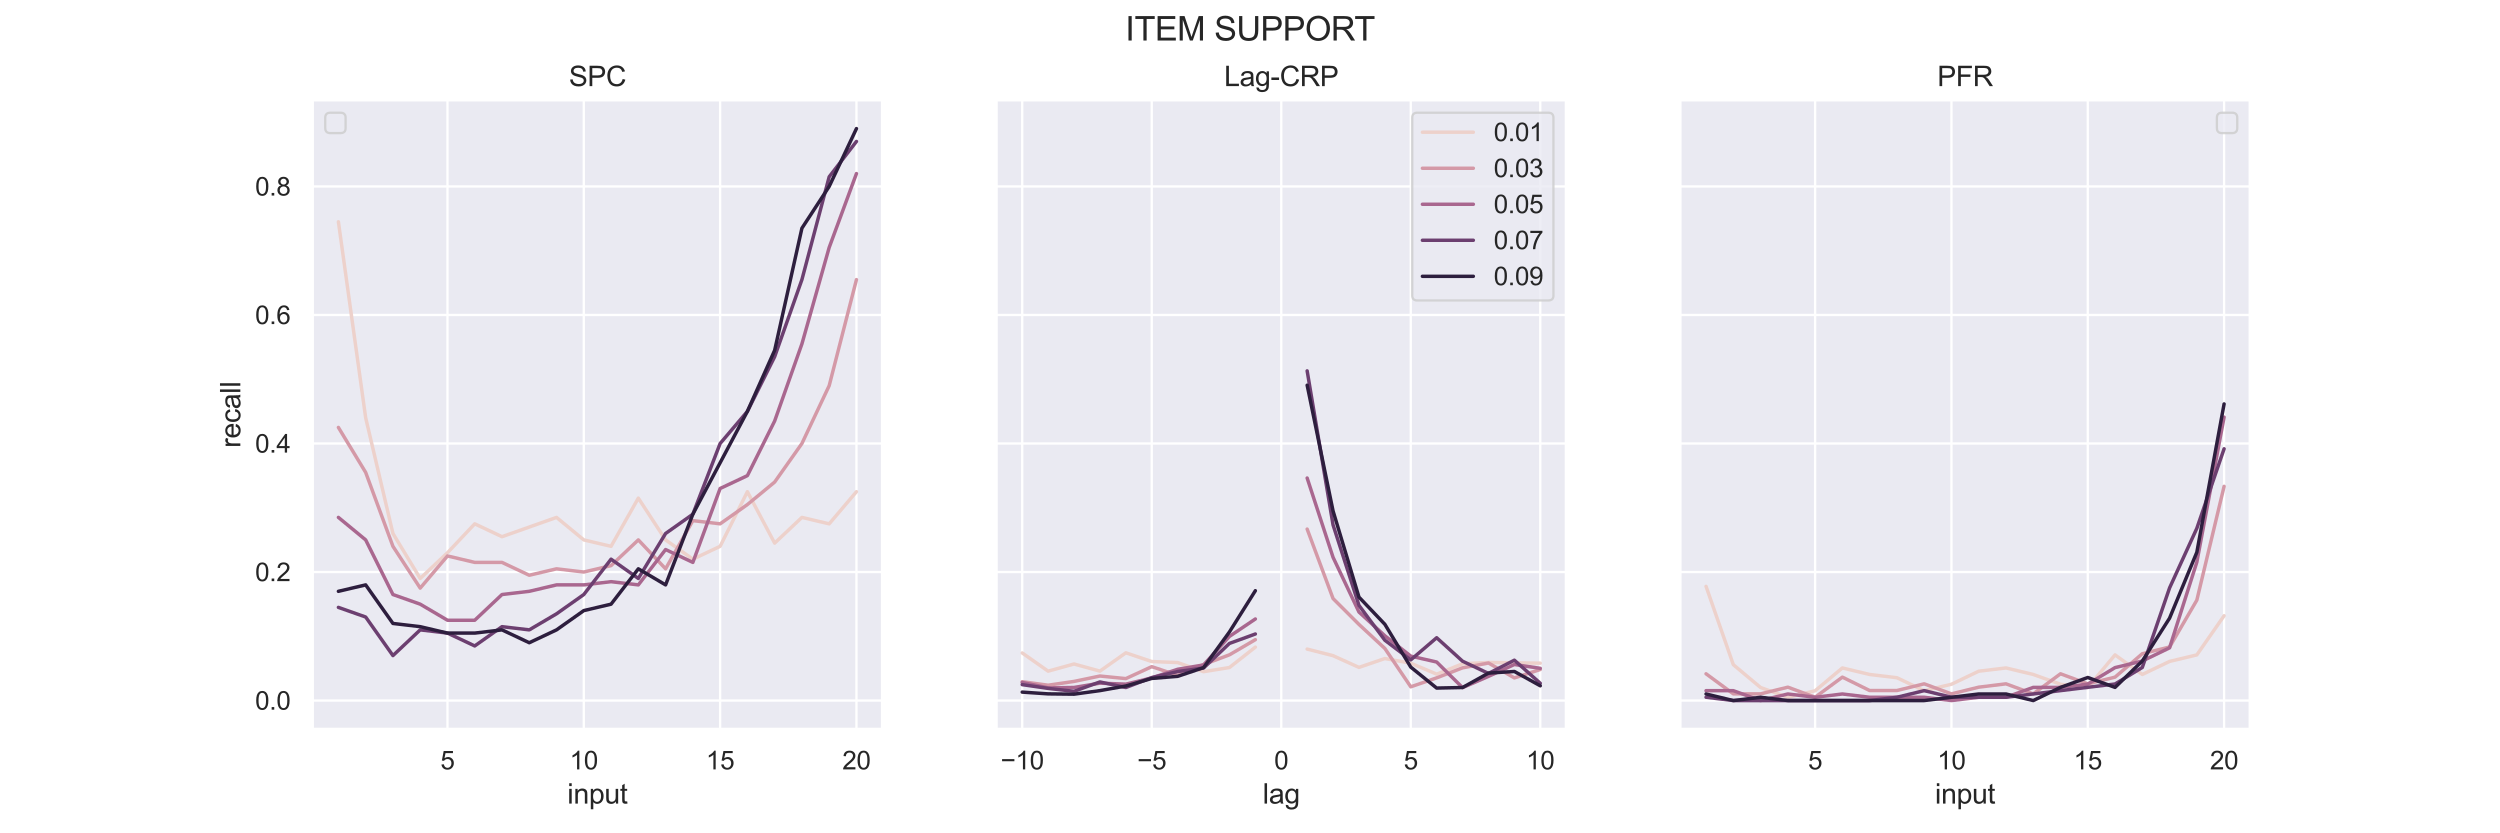 <?xml version="1.0" encoding="utf-8" standalone="no"?>
<!DOCTYPE svg PUBLIC "-//W3C//DTD SVG 1.1//EN"
  "http://www.w3.org/Graphics/SVG/1.1/DTD/svg11.dtd">
<svg height="360pt" version="1.1" viewBox="0 0 1080 360" width="1080pt" xmlns="http://www.w3.org/2000/svg" xmlns:xlink="http://www.w3.org/1999/xlink">
 <defs>
  <style type="text/css">*{stroke-linecap:butt;stroke-linejoin:round;}</style>
 </defs>
 <g id="figure_1">
  <g id="patch_1">
   <path d="M 0 360 
L 1080 360 
L 1080 0 
L 0 0 
z
" style="fill:#ffffff;"/>
  </g>
  <g id="axes_1">
   <g id="patch_2">
    <path d="M 135 315 
L 381.176 315 
L 381.176 43.2 
L 135 43.2 
z
" style="fill:#eaeaf2;"/>
   </g>
   <g id="matplotlib.axis_1">
    <g id="xtick_1">
     <g id="line2d_1">
      <path clip-path="url(#pdcbf68af03)" d="M 193.305 315 
L 193.305 43.2 
" style="fill:none;stroke:#ffffff;stroke-linecap:round;"/>
     </g>
     <g id="text_1">
      <!-- 5 -->
      <g style="fill:#262626;" transform="translate(190.246 332.374)scale(0.11 -0.11)">
       <defs>
        <path d="M 266 1200 
L 856 1250 
Q 922 819 1161 601 
Q 1400 384 1738 384 
Q 2144 384 2425 690 
Q 2706 997 2706 1503 
Q 2706 1984 2436 2262 
Q 2166 2541 1728 2541 
Q 1456 2541 1237 2417 
Q 1019 2294 894 2097 
L 366 2166 
L 809 4519 
L 3088 4519 
L 3088 3981 
L 1259 3981 
L 1013 2750 
Q 1425 3038 1878 3038 
Q 2478 3038 2890 2622 
Q 3303 2206 3303 1553 
Q 3303 931 2941 478 
Q 2500 -78 1738 -78 
Q 1113 -78 717 272 
Q 322 622 266 1200 
z
" id="ArialMT-35" transform="scale(0.016)"/>
       </defs>
       <use xlink:href="#ArialMT-35"/>
      </g>
     </g>
    </g>
    <g id="xtick_2">
     <g id="line2d_2">
      <path clip-path="url(#pdcbf68af03)" d="M 252.199 315 
L 252.199 43.2 
" style="fill:none;stroke:#ffffff;stroke-linecap:round;"/>
     </g>
     <g id="text_2">
      <!-- 10 -->
      <g style="fill:#262626;" transform="translate(246.082 332.374)scale(0.11 -0.11)">
       <defs>
        <path d="M 2384 0 
L 1822 0 
L 1822 3584 
Q 1619 3391 1289 3197 
Q 959 3003 697 2906 
L 697 3450 
Q 1169 3672 1522 3987 
Q 1875 4303 2022 4600 
L 2384 4600 
L 2384 0 
z
" id="ArialMT-31" transform="scale(0.016)"/>
        <path d="M 266 2259 
Q 266 3072 433 3567 
Q 600 4063 929 4331 
Q 1259 4600 1759 4600 
Q 2128 4600 2406 4451 
Q 2684 4303 2865 4023 
Q 3047 3744 3150 3342 
Q 3253 2941 3253 2259 
Q 3253 1453 3087 958 
Q 2922 463 2592 192 
Q 2263 -78 1759 -78 
Q 1097 -78 719 397 
Q 266 969 266 2259 
z
M 844 2259 
Q 844 1131 1108 757 
Q 1372 384 1759 384 
Q 2147 384 2411 759 
Q 2675 1134 2675 2259 
Q 2675 3391 2411 3762 
Q 2147 4134 1753 4134 
Q 1366 4134 1134 3806 
Q 844 3388 844 2259 
z
" id="ArialMT-30" transform="scale(0.016)"/>
       </defs>
       <use xlink:href="#ArialMT-31"/>
       <use x="55.615" xlink:href="#ArialMT-30"/>
      </g>
     </g>
    </g>
    <g id="xtick_3">
     <g id="line2d_3">
      <path clip-path="url(#pdcbf68af03)" d="M 311.093 315 
L 311.093 43.2 
" style="fill:none;stroke:#ffffff;stroke-linecap:round;"/>
     </g>
     <g id="text_3">
      <!-- 15 -->
      <g style="fill:#262626;" transform="translate(304.976 332.374)scale(0.11 -0.11)">
       <use xlink:href="#ArialMT-31"/>
       <use x="55.615" xlink:href="#ArialMT-35"/>
      </g>
     </g>
    </g>
    <g id="xtick_4">
     <g id="line2d_4">
      <path clip-path="url(#pdcbf68af03)" d="M 369.987 315 
L 369.987 43.2 
" style="fill:none;stroke:#ffffff;stroke-linecap:round;"/>
     </g>
     <g id="text_4">
      <!-- 20 -->
      <g style="fill:#262626;" transform="translate(363.87 332.374)scale(0.11 -0.11)">
       <defs>
        <path d="M 3222 541 
L 3222 0 
L 194 0 
Q 188 203 259 391 
Q 375 700 629 1000 
Q 884 1300 1366 1694 
Q 2113 2306 2375 2664 
Q 2638 3022 2638 3341 
Q 2638 3675 2398 3904 
Q 2159 4134 1775 4134 
Q 1369 4134 1125 3890 
Q 881 3647 878 3216 
L 300 3275 
Q 359 3922 746 4261 
Q 1134 4600 1788 4600 
Q 2447 4600 2831 4234 
Q 3216 3869 3216 3328 
Q 3216 3053 3103 2787 
Q 2991 2522 2730 2228 
Q 2469 1934 1863 1422 
Q 1356 997 1212 845 
Q 1069 694 975 541 
L 3222 541 
z
" id="ArialMT-32" transform="scale(0.016)"/>
       </defs>
       <use xlink:href="#ArialMT-32"/>
       <use x="55.615" xlink:href="#ArialMT-30"/>
      </g>
     </g>
    </g>
    <g id="text_5">
     <!-- input -->
     <g style="fill:#262626;" transform="translate(245.079 347.149)scale(0.12 -0.12)">
      <defs>
       <path d="M 425 3934 
L 425 4581 
L 988 4581 
L 988 3934 
L 425 3934 
z
M 425 0 
L 425 3319 
L 988 3319 
L 988 0 
L 425 0 
z
" id="ArialMT-69" transform="scale(0.016)"/>
       <path d="M 422 0 
L 422 3319 
L 928 3319 
L 928 2847 
Q 1294 3394 1984 3394 
Q 2284 3394 2536 3286 
Q 2788 3178 2913 3003 
Q 3038 2828 3088 2588 
Q 3119 2431 3119 2041 
L 3119 0 
L 2556 0 
L 2556 2019 
Q 2556 2363 2490 2533 
Q 2425 2703 2258 2804 
Q 2091 2906 1866 2906 
Q 1506 2906 1245 2678 
Q 984 2450 984 1813 
L 984 0 
L 422 0 
z
" id="ArialMT-6e" transform="scale(0.016)"/>
       <path d="M 422 -1272 
L 422 3319 
L 934 3319 
L 934 2888 
Q 1116 3141 1344 3267 
Q 1572 3394 1897 3394 
Q 2322 3394 2647 3175 
Q 2972 2956 3137 2557 
Q 3303 2159 3303 1684 
Q 3303 1175 3120 767 
Q 2938 359 2589 142 
Q 2241 -75 1856 -75 
Q 1575 -75 1351 44 
Q 1128 163 984 344 
L 984 -1272 
L 422 -1272 
z
M 931 1641 
Q 931 1000 1190 694 
Q 1450 388 1819 388 
Q 2194 388 2461 705 
Q 2728 1022 2728 1688 
Q 2728 2322 2467 2637 
Q 2206 2953 1844 2953 
Q 1484 2953 1207 2617 
Q 931 2281 931 1641 
z
" id="ArialMT-70" transform="scale(0.016)"/>
       <path d="M 2597 0 
L 2597 488 
Q 2209 -75 1544 -75 
Q 1250 -75 995 37 
Q 741 150 617 320 
Q 494 491 444 738 
Q 409 903 409 1263 
L 409 3319 
L 972 3319 
L 972 1478 
Q 972 1038 1006 884 
Q 1059 663 1231 536 
Q 1403 409 1656 409 
Q 1909 409 2131 539 
Q 2353 669 2445 892 
Q 2538 1116 2538 1541 
L 2538 3319 
L 3100 3319 
L 3100 0 
L 2597 0 
z
" id="ArialMT-75" transform="scale(0.016)"/>
       <path d="M 1650 503 
L 1731 6 
Q 1494 -44 1306 -44 
Q 1000 -44 831 53 
Q 663 150 594 308 
Q 525 466 525 972 
L 525 2881 
L 113 2881 
L 113 3319 
L 525 3319 
L 525 4141 
L 1084 4478 
L 1084 3319 
L 1650 3319 
L 1650 2881 
L 1084 2881 
L 1084 941 
Q 1084 700 1114 631 
Q 1144 563 1211 522 
Q 1278 481 1403 481 
Q 1497 481 1650 503 
z
" id="ArialMT-74" transform="scale(0.016)"/>
      </defs>
      <use xlink:href="#ArialMT-69"/>
      <use x="22.217" xlink:href="#ArialMT-6e"/>
      <use x="77.832" xlink:href="#ArialMT-70"/>
      <use x="133.447" xlink:href="#ArialMT-75"/>
      <use x="189.062" xlink:href="#ArialMT-74"/>
     </g>
    </g>
   </g>
   <g id="matplotlib.axis_2">
    <g id="ytick_1">
     <g id="line2d_5">
      <path clip-path="url(#pdcbf68af03)" d="M 135 302.645 
L 381.176 302.645 
" style="fill:none;stroke:#ffffff;stroke-linecap:round;"/>
     </g>
     <g id="text_6">
      <!-- 0.0 -->
      <g style="fill:#262626;" transform="translate(110.21 306.582)scale(0.11 -0.11)">
       <defs>
        <path d="M 581 0 
L 581 641 
L 1222 641 
L 1222 0 
L 581 0 
z
" id="ArialMT-2e" transform="scale(0.016)"/>
       </defs>
       <use xlink:href="#ArialMT-30"/>
       <use x="55.615" xlink:href="#ArialMT-2e"/>
       <use x="83.398" xlink:href="#ArialMT-30"/>
      </g>
     </g>
    </g>
    <g id="ytick_2">
     <g id="line2d_6">
      <path clip-path="url(#pdcbf68af03)" d="M 135 247.119 
L 381.176 247.119 
" style="fill:none;stroke:#ffffff;stroke-linecap:round;"/>
     </g>
     <g id="text_7">
      <!-- 0.2 -->
      <g style="fill:#262626;" transform="translate(110.21 251.056)scale(0.11 -0.11)">
       <use xlink:href="#ArialMT-30"/>
       <use x="55.615" xlink:href="#ArialMT-2e"/>
       <use x="83.398" xlink:href="#ArialMT-32"/>
      </g>
     </g>
    </g>
    <g id="ytick_3">
     <g id="line2d_7">
      <path clip-path="url(#pdcbf68af03)" d="M 135 191.593 
L 381.176 191.593 
" style="fill:none;stroke:#ffffff;stroke-linecap:round;"/>
     </g>
     <g id="text_8">
      <!-- 0.4 -->
      <g style="fill:#262626;" transform="translate(110.21 195.53)scale(0.11 -0.11)">
       <defs>
        <path d="M 2069 0 
L 2069 1097 
L 81 1097 
L 81 1613 
L 2172 4581 
L 2631 4581 
L 2631 1613 
L 3250 1613 
L 3250 1097 
L 2631 1097 
L 2631 0 
L 2069 0 
z
M 2069 1613 
L 2069 3678 
L 634 1613 
L 2069 1613 
z
" id="ArialMT-34" transform="scale(0.016)"/>
       </defs>
       <use xlink:href="#ArialMT-30"/>
       <use x="55.615" xlink:href="#ArialMT-2e"/>
       <use x="83.398" xlink:href="#ArialMT-34"/>
      </g>
     </g>
    </g>
    <g id="ytick_4">
     <g id="line2d_8">
      <path clip-path="url(#pdcbf68af03)" d="M 135 136.067 
L 381.176 136.067 
" style="fill:none;stroke:#ffffff;stroke-linecap:round;"/>
     </g>
     <g id="text_9">
      <!-- 0.6 -->
      <g style="fill:#262626;" transform="translate(110.21 140.004)scale(0.11 -0.11)">
       <defs>
        <path d="M 3184 3459 
L 2625 3416 
Q 2550 3747 2413 3897 
Q 2184 4138 1850 4138 
Q 1581 4138 1378 3988 
Q 1113 3794 959 3422 
Q 806 3050 800 2363 
Q 1003 2672 1297 2822 
Q 1591 2972 1913 2972 
Q 2475 2972 2870 2558 
Q 3266 2144 3266 1488 
Q 3266 1056 3080 686 
Q 2894 316 2569 119 
Q 2244 -78 1831 -78 
Q 1128 -78 684 439 
Q 241 956 241 2144 
Q 241 3472 731 4075 
Q 1159 4600 1884 4600 
Q 2425 4600 2770 4297 
Q 3116 3994 3184 3459 
z
M 888 1484 
Q 888 1194 1011 928 
Q 1134 663 1356 523 
Q 1578 384 1822 384 
Q 2178 384 2434 671 
Q 2691 959 2691 1453 
Q 2691 1928 2437 2201 
Q 2184 2475 1800 2475 
Q 1419 2475 1153 2201 
Q 888 1928 888 1484 
z
" id="ArialMT-36" transform="scale(0.016)"/>
       </defs>
       <use xlink:href="#ArialMT-30"/>
       <use x="55.615" xlink:href="#ArialMT-2e"/>
       <use x="83.398" xlink:href="#ArialMT-36"/>
      </g>
     </g>
    </g>
    <g id="ytick_5">
     <g id="line2d_9">
      <path clip-path="url(#pdcbf68af03)" d="M 135 80.541 
L 381.176 80.541 
" style="fill:none;stroke:#ffffff;stroke-linecap:round;"/>
     </g>
     <g id="text_10">
      <!-- 0.8 -->
      <g style="fill:#262626;" transform="translate(110.21 84.478)scale(0.11 -0.11)">
       <defs>
        <path d="M 1131 2484 
Q 781 2613 612 2850 
Q 444 3088 444 3419 
Q 444 3919 803 4259 
Q 1163 4600 1759 4600 
Q 2359 4600 2725 4251 
Q 3091 3903 3091 3403 
Q 3091 3084 2923 2848 
Q 2756 2613 2416 2484 
Q 2838 2347 3058 2040 
Q 3278 1734 3278 1309 
Q 3278 722 2862 322 
Q 2447 -78 1769 -78 
Q 1091 -78 675 323 
Q 259 725 259 1325 
Q 259 1772 486 2073 
Q 713 2375 1131 2484 
z
M 1019 3438 
Q 1019 3113 1228 2906 
Q 1438 2700 1772 2700 
Q 2097 2700 2305 2904 
Q 2513 3109 2513 3406 
Q 2513 3716 2298 3927 
Q 2084 4138 1766 4138 
Q 1444 4138 1231 3931 
Q 1019 3725 1019 3438 
z
M 838 1322 
Q 838 1081 952 856 
Q 1066 631 1291 507 
Q 1516 384 1775 384 
Q 2178 384 2440 643 
Q 2703 903 2703 1303 
Q 2703 1709 2433 1975 
Q 2163 2241 1756 2241 
Q 1359 2241 1098 1978 
Q 838 1716 838 1322 
z
" id="ArialMT-38" transform="scale(0.016)"/>
       </defs>
       <use xlink:href="#ArialMT-30"/>
       <use x="55.615" xlink:href="#ArialMT-2e"/>
       <use x="83.398" xlink:href="#ArialMT-38"/>
      </g>
     </g>
    </g>
    <g id="text_11">
     <!-- recall -->
     <g style="fill:#262626;" transform="translate(103.825 193.437)rotate(-90)scale(0.12 -0.12)">
      <defs>
       <path d="M 416 0 
L 416 3319 
L 922 3319 
L 922 2816 
Q 1116 3169 1280 3281 
Q 1444 3394 1641 3394 
Q 1925 3394 2219 3213 
L 2025 2691 
Q 1819 2813 1613 2813 
Q 1428 2813 1281 2702 
Q 1134 2591 1072 2394 
Q 978 2094 978 1738 
L 978 0 
L 416 0 
z
" id="ArialMT-72" transform="scale(0.016)"/>
       <path d="M 2694 1069 
L 3275 997 
Q 3138 488 2766 206 
Q 2394 -75 1816 -75 
Q 1088 -75 661 373 
Q 234 822 234 1631 
Q 234 2469 665 2931 
Q 1097 3394 1784 3394 
Q 2450 3394 2872 2941 
Q 3294 2488 3294 1666 
Q 3294 1616 3291 1516 
L 816 1516 
Q 847 969 1125 678 
Q 1403 388 1819 388 
Q 2128 388 2347 550 
Q 2566 713 2694 1069 
z
M 847 1978 
L 2700 1978 
Q 2663 2397 2488 2606 
Q 2219 2931 1791 2931 
Q 1403 2931 1139 2672 
Q 875 2413 847 1978 
z
" id="ArialMT-65" transform="scale(0.016)"/>
       <path d="M 2588 1216 
L 3141 1144 
Q 3050 572 2676 248 
Q 2303 -75 1759 -75 
Q 1078 -75 664 370 
Q 250 816 250 1647 
Q 250 2184 428 2587 
Q 606 2991 970 3192 
Q 1334 3394 1763 3394 
Q 2303 3394 2647 3120 
Q 2991 2847 3088 2344 
L 2541 2259 
Q 2463 2594 2264 2762 
Q 2066 2931 1784 2931 
Q 1359 2931 1093 2626 
Q 828 2322 828 1663 
Q 828 994 1084 691 
Q 1341 388 1753 388 
Q 2084 388 2306 591 
Q 2528 794 2588 1216 
z
" id="ArialMT-63" transform="scale(0.016)"/>
       <path d="M 2588 409 
Q 2275 144 1986 34 
Q 1697 -75 1366 -75 
Q 819 -75 525 192 
Q 231 459 231 875 
Q 231 1119 342 1320 
Q 453 1522 633 1644 
Q 813 1766 1038 1828 
Q 1203 1872 1538 1913 
Q 2219 1994 2541 2106 
Q 2544 2222 2544 2253 
Q 2544 2597 2384 2738 
Q 2169 2928 1744 2928 
Q 1347 2928 1158 2789 
Q 969 2650 878 2297 
L 328 2372 
Q 403 2725 575 2942 
Q 747 3159 1072 3276 
Q 1397 3394 1825 3394 
Q 2250 3394 2515 3294 
Q 2781 3194 2906 3042 
Q 3031 2891 3081 2659 
Q 3109 2516 3109 2141 
L 3109 1391 
Q 3109 606 3145 398 
Q 3181 191 3288 0 
L 2700 0 
Q 2613 175 2588 409 
z
M 2541 1666 
Q 2234 1541 1622 1453 
Q 1275 1403 1131 1340 
Q 988 1278 909 1158 
Q 831 1038 831 891 
Q 831 666 1001 516 
Q 1172 366 1500 366 
Q 1825 366 2078 508 
Q 2331 650 2450 897 
Q 2541 1088 2541 1459 
L 2541 1666 
z
" id="ArialMT-61" transform="scale(0.016)"/>
       <path d="M 409 0 
L 409 4581 
L 972 4581 
L 972 0 
L 409 0 
z
" id="ArialMT-6c" transform="scale(0.016)"/>
      </defs>
      <use xlink:href="#ArialMT-72"/>
      <use x="33.301" xlink:href="#ArialMT-65"/>
      <use x="88.916" xlink:href="#ArialMT-63"/>
      <use x="138.916" xlink:href="#ArialMT-61"/>
      <use x="194.531" xlink:href="#ArialMT-6c"/>
      <use x="216.748" xlink:href="#ArialMT-6c"/>
     </g>
    </g>
   </g>
   <g id="line2d_10">
    <path clip-path="url(#pdcbf68af03)" d="M 146.19 95.811 
L 157.969 180.488 
L 169.747 230.462 
L 181.526 249.896 
L 193.305 238.791 
L 205.084 226.297 
L 216.863 231.85 
L 228.641 227.685 
L 240.42 223.521 
L 252.199 233.238 
L 263.978 236.014 
L 275.756 215.192 
L 287.535 233.238 
L 299.314 241.567 
L 311.093 236.014 
L 322.872 212.416 
L 334.65 234.626 
L 346.429 223.521 
L 358.208 226.297 
L 369.987 212.416 
" style="fill:none;stroke:#edd1cb;stroke-linecap:round;stroke-width:1.5;"/>
   </g>
   <g id="line2d_11">
    <path clip-path="url(#pdcbf68af03)" d="M 146.19 184.653 
L 157.969 204.087 
L 169.747 236.014 
L 181.526 254.06 
L 193.305 240.179 
L 205.084 242.955 
L 216.863 242.955 
L 228.641 248.508 
L 240.42 245.731 
L 252.199 247.119 
L 263.978 244.343 
L 275.756 233.238 
L 287.535 245.731 
L 299.314 224.909 
L 311.093 226.297 
L 322.872 217.968 
L 334.65 208.251 
L 346.429 191.593 
L 358.208 166.607 
L 369.987 120.798 
" style="fill:none;stroke:#d499a7;stroke-linecap:round;stroke-width:1.5;"/>
   </g>
   <g id="line2d_12">
    <path clip-path="url(#pdcbf68af03)" d="M 146.19 223.521 
L 157.969 233.238 
L 169.747 256.836 
L 181.526 261.001 
L 193.305 267.942 
L 205.084 267.942 
L 216.863 256.836 
L 228.641 255.448 
L 240.42 252.672 
L 252.199 252.672 
L 263.978 251.284 
L 275.756 252.672 
L 287.535 237.402 
L 299.314 242.955 
L 311.093 211.027 
L 322.872 205.475 
L 334.65 181.876 
L 346.429 148.561 
L 358.208 106.916 
L 369.987 74.989 
" style="fill:none;stroke:#a9678f;stroke-linecap:round;stroke-width:1.5;"/>
   </g>
   <g id="line2d_13">
    <path clip-path="url(#pdcbf68af03)" d="M 146.19 262.389 
L 157.969 266.554 
L 169.747 283.211 
L 181.526 272.106 
L 193.305 273.494 
L 205.084 279.047 
L 216.863 270.718 
L 228.641 272.106 
L 240.42 265.165 
L 252.199 256.836 
L 263.978 241.567 
L 275.756 249.896 
L 287.535 230.462 
L 299.314 222.133 
L 311.093 191.593 
L 322.872 177.712 
L 334.65 154.113 
L 346.429 120.798 
L 358.208 76.377 
L 369.987 61.107 
" style="fill:none;stroke:#6c3f70;stroke-linecap:round;stroke-width:1.5;"/>
   </g>
   <g id="line2d_14">
    <path clip-path="url(#pdcbf68af03)" d="M 146.19 255.448 
L 157.969 252.672 
L 169.747 269.33 
L 181.526 270.718 
L 193.305 273.494 
L 205.084 273.494 
L 216.863 272.106 
L 228.641 277.659 
L 240.42 272.106 
L 252.199 263.777 
L 263.978 261.001 
L 275.756 245.731 
L 287.535 252.672 
L 299.314 222.133 
L 311.093 199.922 
L 322.872 177.712 
L 334.65 151.337 
L 346.429 98.587 
L 358.208 80.541 
L 369.987 55.555 
" style="fill:none;stroke:#2d1e3e;stroke-linecap:round;stroke-width:1.5;"/>
   </g>
   <g id="line2d_15"/>
   <g id="line2d_16"/>
   <g id="line2d_17"/>
   <g id="line2d_18"/>
   <g id="line2d_19"/>
   <g id="patch_3">
    <path d="M 135 315 
L 135 43.2 
" style="fill:none;stroke:#ffffff;stroke-linecap:square;stroke-linejoin:miter;stroke-width:1.25;"/>
   </g>
   <g id="patch_4">
    <path d="M 381.176 315 
L 381.176 43.2 
" style="fill:none;stroke:#ffffff;stroke-linecap:square;stroke-linejoin:miter;stroke-width:1.25;"/>
   </g>
   <g id="patch_5">
    <path d="M 135 315 
L 381.176 315 
" style="fill:none;stroke:#ffffff;stroke-linecap:square;stroke-linejoin:miter;stroke-width:1.25;"/>
   </g>
   <g id="patch_6">
    <path d="M 135 43.2 
L 381.176 43.2 
" style="fill:none;stroke:#ffffff;stroke-linecap:square;stroke-linejoin:miter;stroke-width:1.25;"/>
   </g>
   <g id="text_12">
    <!-- SPC -->
    <g style="fill:#262626;" transform="translate(245.751 37.2)scale(0.12 -0.12)">
     <defs>
      <path d="M 288 1472 
L 859 1522 
Q 900 1178 1048 958 
Q 1197 738 1509 602 
Q 1822 466 2213 466 
Q 2559 466 2825 569 
Q 3091 672 3220 851 
Q 3350 1031 3350 1244 
Q 3350 1459 3225 1620 
Q 3100 1781 2813 1891 
Q 2628 1963 1997 2114 
Q 1366 2266 1113 2400 
Q 784 2572 623 2826 
Q 463 3081 463 3397 
Q 463 3744 659 4045 
Q 856 4347 1234 4503 
Q 1613 4659 2075 4659 
Q 2584 4659 2973 4495 
Q 3363 4331 3572 4012 
Q 3781 3694 3797 3291 
L 3216 3247 
Q 3169 3681 2898 3903 
Q 2628 4125 2100 4125 
Q 1550 4125 1298 3923 
Q 1047 3722 1047 3438 
Q 1047 3191 1225 3031 
Q 1400 2872 2139 2705 
Q 2878 2538 3153 2413 
Q 3553 2228 3743 1945 
Q 3934 1663 3934 1294 
Q 3934 928 3725 604 
Q 3516 281 3123 101 
Q 2731 -78 2241 -78 
Q 1619 -78 1198 103 
Q 778 284 539 648 
Q 300 1013 288 1472 
z
" id="ArialMT-53" transform="scale(0.016)"/>
      <path d="M 494 0 
L 494 4581 
L 2222 4581 
Q 2678 4581 2919 4538 
Q 3256 4481 3484 4323 
Q 3713 4166 3852 3881 
Q 3991 3597 3991 3256 
Q 3991 2672 3619 2267 
Q 3247 1863 2275 1863 
L 1100 1863 
L 1100 0 
L 494 0 
z
M 1100 2403 
L 2284 2403 
Q 2872 2403 3119 2622 
Q 3366 2841 3366 3238 
Q 3366 3525 3220 3729 
Q 3075 3934 2838 4000 
Q 2684 4041 2272 4041 
L 1100 4041 
L 1100 2403 
z
" id="ArialMT-50" transform="scale(0.016)"/>
      <path d="M 3763 1606 
L 4369 1453 
Q 4178 706 3683 314 
Q 3188 -78 2472 -78 
Q 1731 -78 1267 223 
Q 803 525 561 1097 
Q 319 1669 319 2325 
Q 319 3041 592 3573 
Q 866 4106 1370 4382 
Q 1875 4659 2481 4659 
Q 3169 4659 3637 4309 
Q 4106 3959 4291 3325 
L 3694 3184 
Q 3534 3684 3231 3912 
Q 2928 4141 2469 4141 
Q 1941 4141 1586 3887 
Q 1231 3634 1087 3207 
Q 944 2781 944 2328 
Q 944 1744 1114 1308 
Q 1284 872 1643 656 
Q 2003 441 2422 441 
Q 2931 441 3284 734 
Q 3638 1028 3763 1606 
z
" id="ArialMT-43" transform="scale(0.016)"/>
     </defs>
     <use xlink:href="#ArialMT-53"/>
     <use x="66.699" xlink:href="#ArialMT-50"/>
     <use x="133.398" xlink:href="#ArialMT-43"/>
    </g>
   </g>
   <g id="legend_1">
    <g id="patch_7">
     <path d="M 142.7 57.5 
L 147.1 57.5 
Q 149.3 57.5 149.3 55.3 
L 149.3 50.9 
Q 149.3 48.7 147.1 48.7 
L 142.7 48.7 
Q 140.5 48.7 140.5 50.9 
L 140.5 55.3 
Q 140.5 57.5 142.7 57.5 
z
" style="fill:#eaeaf2;opacity:0.8;stroke:#cccccc;stroke-linejoin:miter;"/>
    </g>
   </g>
  </g>
  <g id="axes_2">
   <g id="patch_8">
    <path d="M 430.412 315 
L 676.588 315 
L 676.588 43.2 
L 430.412 43.2 
z
" style="fill:#eaeaf2;"/>
   </g>
   <g id="matplotlib.axis_3">
    <g id="xtick_5">
     <g id="line2d_20">
      <path clip-path="url(#p8c14eca106)" d="M 441.602 315 
L 441.602 43.2 
" style="fill:none;stroke:#ffffff;stroke-linecap:round;"/>
     </g>
     <g id="text_13">
      <!-- −10 -->
      <g style="fill:#262626;" transform="translate(432.272 332.374)scale(0.11 -0.11)">
       <defs>
        <path d="M 3381 1997 
L 356 1997 
L 356 2522 
L 3381 2522 
L 3381 1997 
z
" id="ArialMT-2212" transform="scale(0.016)"/>
       </defs>
       <use xlink:href="#ArialMT-2212"/>
       <use x="58.398" xlink:href="#ArialMT-31"/>
       <use x="114.014" xlink:href="#ArialMT-30"/>
      </g>
     </g>
    </g>
    <g id="xtick_6">
     <g id="line2d_21">
      <path clip-path="url(#p8c14eca106)" d="M 497.551 315 
L 497.551 43.2 
" style="fill:none;stroke:#ffffff;stroke-linecap:round;"/>
     </g>
     <g id="text_14">
      <!-- −5 -->
      <g style="fill:#262626;" transform="translate(491.28 332.374)scale(0.11 -0.11)">
       <use xlink:href="#ArialMT-2212"/>
       <use x="58.398" xlink:href="#ArialMT-35"/>
      </g>
     </g>
    </g>
    <g id="xtick_7">
     <g id="line2d_22">
      <path clip-path="url(#p8c14eca106)" d="M 553.5 315 
L 553.5 43.2 
" style="fill:none;stroke:#ffffff;stroke-linecap:round;"/>
     </g>
     <g id="text_15">
      <!-- 0 -->
      <g style="fill:#262626;" transform="translate(550.441 332.374)scale(0.11 -0.11)">
       <use xlink:href="#ArialMT-30"/>
      </g>
     </g>
    </g>
    <g id="xtick_8">
     <g id="line2d_23">
      <path clip-path="url(#p8c14eca106)" d="M 609.449 315 
L 609.449 43.2 
" style="fill:none;stroke:#ffffff;stroke-linecap:round;"/>
     </g>
     <g id="text_16">
      <!-- 5 -->
      <g style="fill:#262626;" transform="translate(606.391 332.374)scale(0.11 -0.11)">
       <use xlink:href="#ArialMT-35"/>
      </g>
     </g>
    </g>
    <g id="xtick_9">
     <g id="line2d_24">
      <path clip-path="url(#p8c14eca106)" d="M 665.398 315 
L 665.398 43.2 
" style="fill:none;stroke:#ffffff;stroke-linecap:round;"/>
     </g>
     <g id="text_17">
      <!-- 10 -->
      <g style="fill:#262626;" transform="translate(659.281 332.374)scale(0.11 -0.11)">
       <use xlink:href="#ArialMT-31"/>
       <use x="55.615" xlink:href="#ArialMT-30"/>
      </g>
     </g>
    </g>
    <g id="text_18">
     <!-- lag -->
     <g style="fill:#262626;" transform="translate(545.494 347.149)scale(0.12 -0.12)">
      <defs>
       <path d="M 319 -275 
L 866 -356 
Q 900 -609 1056 -725 
Q 1266 -881 1628 -881 
Q 2019 -881 2231 -725 
Q 2444 -569 2519 -288 
Q 2563 -116 2559 434 
Q 2191 0 1641 0 
Q 956 0 581 494 
Q 206 988 206 1678 
Q 206 2153 378 2554 
Q 550 2956 876 3175 
Q 1203 3394 1644 3394 
Q 2231 3394 2613 2919 
L 2613 3319 
L 3131 3319 
L 3131 450 
Q 3131 -325 2973 -648 
Q 2816 -972 2473 -1159 
Q 2131 -1347 1631 -1347 
Q 1038 -1347 672 -1080 
Q 306 -813 319 -275 
z
M 784 1719 
Q 784 1066 1043 766 
Q 1303 466 1694 466 
Q 2081 466 2343 764 
Q 2606 1063 2606 1700 
Q 2606 2309 2336 2618 
Q 2066 2928 1684 2928 
Q 1309 2928 1046 2623 
Q 784 2319 784 1719 
z
" id="ArialMT-67" transform="scale(0.016)"/>
      </defs>
      <use xlink:href="#ArialMT-6c"/>
      <use x="22.217" xlink:href="#ArialMT-61"/>
      <use x="77.832" xlink:href="#ArialMT-67"/>
     </g>
    </g>
   </g>
   <g id="matplotlib.axis_4">
    <g id="ytick_6">
     <g id="line2d_25">
      <path clip-path="url(#p8c14eca106)" d="M 430.412 302.645 
L 676.588 302.645 
" style="fill:none;stroke:#ffffff;stroke-linecap:round;"/>
     </g>
    </g>
    <g id="ytick_7">
     <g id="line2d_26">
      <path clip-path="url(#p8c14eca106)" d="M 430.412 247.119 
L 676.588 247.119 
" style="fill:none;stroke:#ffffff;stroke-linecap:round;"/>
     </g>
    </g>
    <g id="ytick_8">
     <g id="line2d_27">
      <path clip-path="url(#p8c14eca106)" d="M 430.412 191.593 
L 676.588 191.593 
" style="fill:none;stroke:#ffffff;stroke-linecap:round;"/>
     </g>
    </g>
    <g id="ytick_9">
     <g id="line2d_28">
      <path clip-path="url(#p8c14eca106)" d="M 430.412 136.067 
L 676.588 136.067 
" style="fill:none;stroke:#ffffff;stroke-linecap:round;"/>
     </g>
    </g>
    <g id="ytick_10">
     <g id="line2d_29">
      <path clip-path="url(#p8c14eca106)" d="M 430.412 80.541 
L 676.588 80.541 
" style="fill:none;stroke:#ffffff;stroke-linecap:round;"/>
     </g>
    </g>
   </g>
   <g id="line2d_30">
    <path clip-path="url(#p8c14eca106)" d="M 441.602 282.077 
L 452.791 289.942 
L 463.981 286.847 
L 475.171 289.926 
L 486.361 282.018 
L 497.551 285.784 
L 508.741 286.221 
L 519.93 290.167 
L 531.12 288.371 
L 542.31 279.56 
" style="fill:none;stroke:#edd1cb;stroke-linecap:round;stroke-width:1.5;"/>
   </g>
   <g id="line2d_31">
    <path clip-path="url(#p8c14eca106)" d="M 441.602 294.49 
L 452.791 296.01 
L 463.981 294.374 
L 475.171 292.04 
L 486.361 293.158 
L 497.551 287.998 
L 508.741 291.744 
L 519.93 287.076 
L 531.12 282.883 
L 542.31 276.338 
" style="fill:none;stroke:#d499a7;stroke-linecap:round;stroke-width:1.5;"/>
   </g>
   <g id="line2d_32">
    <path clip-path="url(#p8c14eca106)" d="M 441.602 294.825 
L 452.791 297.148 
L 463.981 296.981 
L 475.171 295.122 
L 486.361 295.551 
L 497.551 292.859 
L 508.741 289.126 
L 519.93 287.258 
L 531.12 274.925 
L 542.31 267.399 
" style="fill:none;stroke:#a9678f;stroke-linecap:round;stroke-width:1.5;"/>
   </g>
   <g id="line2d_33">
    <path clip-path="url(#p8c14eca106)" d="M 441.602 295.765 
L 452.791 297.386 
L 463.981 298.647 
L 475.171 294.596 
L 486.361 297.012 
L 497.551 292.71 
L 508.741 290.104 
L 519.93 288.587 
L 531.12 277.959 
L 542.31 273.884 
" style="fill:none;stroke:#6c3f70;stroke-linecap:round;stroke-width:1.5;"/>
   </g>
   <g id="line2d_34">
    <path clip-path="url(#p8c14eca106)" d="M 441.602 298.989 
L 452.791 299.75 
L 463.981 299.884 
L 475.171 298.347 
L 486.361 296.351 
L 497.551 293.077 
L 508.741 292.18 
L 519.93 288.415 
L 531.12 272.988 
L 542.31 255.189 
" style="fill:none;stroke:#2d1e3e;stroke-linecap:round;stroke-width:1.5;"/>
   </g>
   <g id="line2d_35"/>
   <g id="line2d_36"/>
   <g id="line2d_37"/>
   <g id="line2d_38"/>
   <g id="line2d_39"/>
   <g id="line2d_40">
    <path clip-path="url(#p8c14eca106)" d="M 564.69 280.404 
L 575.88 283.252 
L 587.07 288.313 
L 598.259 284.484 
L 609.449 286.502 
L 620.639 291.233 
L 631.829 286.751 
L 643.019 286.161 
L 654.209 286.333 
L 665.398 286.491 
" style="fill:none;stroke:#edd1cb;stroke-linecap:round;stroke-width:1.5;"/>
   </g>
   <g id="line2d_41">
    <path clip-path="url(#p8c14eca106)" d="M 564.69 228.566 
L 575.88 258.572 
L 587.07 269.745 
L 598.259 280.145 
L 609.449 296.7 
L 620.639 292.836 
L 631.829 288.509 
L 643.019 286.417 
L 654.209 292.857 
L 665.398 289.219 
" style="fill:none;stroke:#d499a7;stroke-linecap:round;stroke-width:1.5;"/>
   </g>
   <g id="line2d_42">
    <path clip-path="url(#p8c14eca106)" d="M 564.69 206.511 
L 575.88 240.763 
L 587.07 264.398 
L 598.259 274.659 
L 609.449 283.446 
L 620.639 285.995 
L 631.829 297.061 
L 643.019 292.19 
L 654.209 287.064 
L 665.398 288.714 
" style="fill:none;stroke:#a9678f;stroke-linecap:round;stroke-width:1.5;"/>
   </g>
   <g id="line2d_43">
    <path clip-path="url(#p8c14eca106)" d="M 564.69 160.226 
L 575.88 226.774 
L 587.07 261.515 
L 598.259 276.581 
L 609.449 285.071 
L 620.639 275.505 
L 631.829 285.642 
L 643.019 290.923 
L 654.209 285.205 
L 665.398 295.177 
" style="fill:none;stroke:#6c3f70;stroke-linecap:round;stroke-width:1.5;"/>
   </g>
   <g id="line2d_44">
    <path clip-path="url(#p8c14eca106)" d="M 564.69 166.414 
L 575.88 220.731 
L 587.07 257.943 
L 598.259 269.699 
L 609.449 288.186 
L 620.639 297.247 
L 631.829 297.003 
L 643.019 290.781 
L 654.209 290.076 
L 665.398 296.263 
" style="fill:none;stroke:#2d1e3e;stroke-linecap:round;stroke-width:1.5;"/>
   </g>
   <g id="line2d_45"/>
   <g id="line2d_46"/>
   <g id="line2d_47"/>
   <g id="line2d_48"/>
   <g id="line2d_49"/>
   <g id="patch_9">
    <path d="M 430.412 315 
L 430.412 43.2 
" style="fill:none;stroke:#ffffff;stroke-linecap:square;stroke-linejoin:miter;stroke-width:1.25;"/>
   </g>
   <g id="patch_10">
    <path d="M 676.588 315 
L 676.588 43.2 
" style="fill:none;stroke:#ffffff;stroke-linecap:square;stroke-linejoin:miter;stroke-width:1.25;"/>
   </g>
   <g id="patch_11">
    <path d="M 430.412 315 
L 676.588 315 
" style="fill:none;stroke:#ffffff;stroke-linecap:square;stroke-linejoin:miter;stroke-width:1.25;"/>
   </g>
   <g id="patch_12">
    <path d="M 430.412 43.2 
L 676.588 43.2 
" style="fill:none;stroke:#ffffff;stroke-linecap:square;stroke-linejoin:miter;stroke-width:1.25;"/>
   </g>
   <g id="text_19">
    <!-- Lag-CRP -->
    <g style="fill:#262626;" transform="translate(528.824 37.2)scale(0.12 -0.12)">
     <defs>
      <path d="M 469 0 
L 469 4581 
L 1075 4581 
L 1075 541 
L 3331 541 
L 3331 0 
L 469 0 
z
" id="ArialMT-4c" transform="scale(0.016)"/>
      <path d="M 203 1375 
L 203 1941 
L 1931 1941 
L 1931 1375 
L 203 1375 
z
" id="ArialMT-2d" transform="scale(0.016)"/>
      <path d="M 503 0 
L 503 4581 
L 2534 4581 
Q 3147 4581 3465 4457 
Q 3784 4334 3975 4021 
Q 4166 3709 4166 3331 
Q 4166 2844 3850 2509 
Q 3534 2175 2875 2084 
Q 3116 1969 3241 1856 
Q 3506 1613 3744 1247 
L 4541 0 
L 3778 0 
L 3172 953 
Q 2906 1366 2734 1584 
Q 2563 1803 2427 1890 
Q 2291 1978 2150 2013 
Q 2047 2034 1813 2034 
L 1109 2034 
L 1109 0 
L 503 0 
z
M 1109 2559 
L 2413 2559 
Q 2828 2559 3062 2645 
Q 3297 2731 3419 2920 
Q 3541 3109 3541 3331 
Q 3541 3656 3305 3865 
Q 3069 4075 2559 4075 
L 1109 4075 
L 1109 2559 
z
" id="ArialMT-52" transform="scale(0.016)"/>
     </defs>
     <use xlink:href="#ArialMT-4c"/>
     <use x="55.615" xlink:href="#ArialMT-61"/>
     <use x="111.23" xlink:href="#ArialMT-67"/>
     <use x="166.846" xlink:href="#ArialMT-2d"/>
     <use x="200.146" xlink:href="#ArialMT-43"/>
     <use x="272.363" xlink:href="#ArialMT-52"/>
     <use x="344.58" xlink:href="#ArialMT-50"/>
    </g>
   </g>
   <g id="legend_2">
    <g id="patch_13">
     <path d="M 612.281 129.799 
L 668.888 129.799 
Q 671.088 129.799 671.088 127.599 
L 671.088 50.9 
Q 671.088 48.7 668.888 48.7 
L 612.281 48.7 
Q 610.081 48.7 610.081 50.9 
L 610.081 127.599 
Q 610.081 129.799 612.281 129.799 
z
" style="fill:#eaeaf2;opacity:0.8;stroke:#cccccc;stroke-linejoin:miter;"/>
    </g>
    <g id="line2d_50">
     <path d="M 614.481 57.124 
L 636.481 57.124 
" style="fill:none;stroke:#edd1cb;stroke-linecap:round;stroke-width:1.5;"/>
    </g>
    <g id="line2d_51"/>
    <g id="text_20">
     <!-- 0.01 -->
     <g style="fill:#262626;" transform="translate(645.281 60.974)scale(0.11 -0.11)">
      <use xlink:href="#ArialMT-30"/>
      <use x="55.615" xlink:href="#ArialMT-2e"/>
      <use x="83.398" xlink:href="#ArialMT-30"/>
      <use x="139.014" xlink:href="#ArialMT-31"/>
     </g>
    </g>
    <g id="line2d_52">
     <path d="M 614.481 72.683 
L 636.481 72.683 
" style="fill:none;stroke:#d499a7;stroke-linecap:round;stroke-width:1.5;"/>
    </g>
    <g id="line2d_53"/>
    <g id="text_21">
     <!-- 0.03 -->
     <g style="fill:#262626;" transform="translate(645.281 76.533)scale(0.11 -0.11)">
      <defs>
       <path d="M 269 1209 
L 831 1284 
Q 928 806 1161 595 
Q 1394 384 1728 384 
Q 2125 384 2398 659 
Q 2672 934 2672 1341 
Q 2672 1728 2419 1979 
Q 2166 2231 1775 2231 
Q 1616 2231 1378 2169 
L 1441 2663 
Q 1497 2656 1531 2656 
Q 1891 2656 2178 2843 
Q 2466 3031 2466 3422 
Q 2466 3731 2256 3934 
Q 2047 4138 1716 4138 
Q 1388 4138 1169 3931 
Q 950 3725 888 3313 
L 325 3413 
Q 428 3978 793 4289 
Q 1159 4600 1703 4600 
Q 2078 4600 2393 4439 
Q 2709 4278 2876 4000 
Q 3044 3722 3044 3409 
Q 3044 3113 2884 2869 
Q 2725 2625 2413 2481 
Q 2819 2388 3044 2092 
Q 3269 1797 3269 1353 
Q 3269 753 2831 336 
Q 2394 -81 1725 -81 
Q 1122 -81 723 278 
Q 325 638 269 1209 
z
" id="ArialMT-33" transform="scale(0.016)"/>
      </defs>
      <use xlink:href="#ArialMT-30"/>
      <use x="55.615" xlink:href="#ArialMT-2e"/>
      <use x="83.398" xlink:href="#ArialMT-30"/>
      <use x="139.014" xlink:href="#ArialMT-33"/>
     </g>
    </g>
    <g id="line2d_54">
     <path d="M 614.481 88.243 
L 636.481 88.243 
" style="fill:none;stroke:#a9678f;stroke-linecap:round;stroke-width:1.5;"/>
    </g>
    <g id="line2d_55"/>
    <g id="text_22">
     <!-- 0.05 -->
     <g style="fill:#262626;" transform="translate(645.281 92.093)scale(0.11 -0.11)">
      <use xlink:href="#ArialMT-30"/>
      <use x="55.615" xlink:href="#ArialMT-2e"/>
      <use x="83.398" xlink:href="#ArialMT-30"/>
      <use x="139.014" xlink:href="#ArialMT-35"/>
     </g>
    </g>
    <g id="line2d_56">
     <path d="M 614.481 103.803 
L 636.481 103.803 
" style="fill:none;stroke:#6c3f70;stroke-linecap:round;stroke-width:1.5;"/>
    </g>
    <g id="line2d_57"/>
    <g id="text_23">
     <!-- 0.07 -->
     <g style="fill:#262626;" transform="translate(645.281 107.653)scale(0.11 -0.11)">
      <defs>
       <path d="M 303 3981 
L 303 4522 
L 3269 4522 
L 3269 4084 
Q 2831 3619 2401 2847 
Q 1972 2075 1738 1259 
Q 1569 684 1522 0 
L 944 0 
Q 953 541 1156 1306 
Q 1359 2072 1739 2783 
Q 2119 3494 2547 3981 
L 303 3981 
z
" id="ArialMT-37" transform="scale(0.016)"/>
      </defs>
      <use xlink:href="#ArialMT-30"/>
      <use x="55.615" xlink:href="#ArialMT-2e"/>
      <use x="83.398" xlink:href="#ArialMT-30"/>
      <use x="139.014" xlink:href="#ArialMT-37"/>
     </g>
    </g>
    <g id="line2d_58">
     <path d="M 614.481 119.363 
L 636.481 119.363 
" style="fill:none;stroke:#2d1e3e;stroke-linecap:round;stroke-width:1.5;"/>
    </g>
    <g id="line2d_59"/>
    <g id="text_24">
     <!-- 0.09 -->
     <g style="fill:#262626;" transform="translate(645.281 123.213)scale(0.11 -0.11)">
      <defs>
       <path d="M 350 1059 
L 891 1109 
Q 959 728 1153 556 
Q 1347 384 1650 384 
Q 1909 384 2104 503 
Q 2300 622 2425 820 
Q 2550 1019 2634 1356 
Q 2719 1694 2719 2044 
Q 2719 2081 2716 2156 
Q 2547 1888 2255 1720 
Q 1963 1553 1622 1553 
Q 1053 1553 659 1965 
Q 266 2378 266 3053 
Q 266 3750 677 4175 
Q 1088 4600 1706 4600 
Q 2153 4600 2523 4359 
Q 2894 4119 3086 3673 
Q 3278 3228 3278 2384 
Q 3278 1506 3087 986 
Q 2897 466 2520 194 
Q 2144 -78 1638 -78 
Q 1100 -78 759 220 
Q 419 519 350 1059 
z
M 2653 3081 
Q 2653 3566 2395 3850 
Q 2138 4134 1775 4134 
Q 1400 4134 1122 3828 
Q 844 3522 844 3034 
Q 844 2597 1108 2323 
Q 1372 2050 1759 2050 
Q 2150 2050 2401 2323 
Q 2653 2597 2653 3081 
z
" id="ArialMT-39" transform="scale(0.016)"/>
      </defs>
      <use xlink:href="#ArialMT-30"/>
      <use x="55.615" xlink:href="#ArialMT-2e"/>
      <use x="83.398" xlink:href="#ArialMT-30"/>
      <use x="139.014" xlink:href="#ArialMT-39"/>
     </g>
    </g>
   </g>
  </g>
  <g id="axes_3">
   <g id="patch_14">
    <path d="M 725.824 315 
L 972 315 
L 972 43.2 
L 725.824 43.2 
z
" style="fill:#eaeaf2;"/>
   </g>
   <g id="matplotlib.axis_5">
    <g id="xtick_10">
     <g id="line2d_60">
      <path clip-path="url(#p6d4ef06bfe)" d="M 784.128 315 
L 784.128 43.2 
" style="fill:none;stroke:#ffffff;stroke-linecap:round;"/>
     </g>
     <g id="text_25">
      <!-- 5 -->
      <g style="fill:#262626;" transform="translate(781.07 332.374)scale(0.11 -0.11)">
       <use xlink:href="#ArialMT-35"/>
      </g>
     </g>
    </g>
    <g id="xtick_11">
     <g id="line2d_61">
      <path clip-path="url(#p6d4ef06bfe)" d="M 843.022 315 
L 843.022 43.2 
" style="fill:none;stroke:#ffffff;stroke-linecap:round;"/>
     </g>
     <g id="text_26">
      <!-- 10 -->
      <g style="fill:#262626;" transform="translate(836.905 332.374)scale(0.11 -0.11)">
       <use xlink:href="#ArialMT-31"/>
       <use x="55.615" xlink:href="#ArialMT-30"/>
      </g>
     </g>
    </g>
    <g id="xtick_12">
     <g id="line2d_62">
      <path clip-path="url(#p6d4ef06bfe)" d="M 901.916 315 
L 901.916 43.2 
" style="fill:none;stroke:#ffffff;stroke-linecap:round;"/>
     </g>
     <g id="text_27">
      <!-- 15 -->
      <g style="fill:#262626;" transform="translate(895.799 332.374)scale(0.11 -0.11)">
       <use xlink:href="#ArialMT-31"/>
       <use x="55.615" xlink:href="#ArialMT-35"/>
      </g>
     </g>
    </g>
    <g id="xtick_13">
     <g id="line2d_63">
      <path clip-path="url(#p6d4ef06bfe)" d="M 960.81 315 
L 960.81 43.2 
" style="fill:none;stroke:#ffffff;stroke-linecap:round;"/>
     </g>
     <g id="text_28">
      <!-- 20 -->
      <g style="fill:#262626;" transform="translate(954.693 332.374)scale(0.11 -0.11)">
       <use xlink:href="#ArialMT-32"/>
       <use x="55.615" xlink:href="#ArialMT-30"/>
      </g>
     </g>
    </g>
    <g id="text_29">
     <!-- input -->
     <g style="fill:#262626;" transform="translate(835.902 347.149)scale(0.12 -0.12)">
      <use xlink:href="#ArialMT-69"/>
      <use x="22.217" xlink:href="#ArialMT-6e"/>
      <use x="77.832" xlink:href="#ArialMT-70"/>
      <use x="133.447" xlink:href="#ArialMT-75"/>
      <use x="189.062" xlink:href="#ArialMT-74"/>
     </g>
    </g>
   </g>
   <g id="matplotlib.axis_6">
    <g id="ytick_11">
     <g id="line2d_64">
      <path clip-path="url(#p6d4ef06bfe)" d="M 725.824 302.645 
L 972 302.645 
" style="fill:none;stroke:#ffffff;stroke-linecap:round;"/>
     </g>
    </g>
    <g id="ytick_12">
     <g id="line2d_65">
      <path clip-path="url(#p6d4ef06bfe)" d="M 725.824 247.119 
L 972 247.119 
" style="fill:none;stroke:#ffffff;stroke-linecap:round;"/>
     </g>
    </g>
    <g id="ytick_13">
     <g id="line2d_66">
      <path clip-path="url(#p6d4ef06bfe)" d="M 725.824 191.593 
L 972 191.593 
" style="fill:none;stroke:#ffffff;stroke-linecap:round;"/>
     </g>
    </g>
    <g id="ytick_14">
     <g id="line2d_67">
      <path clip-path="url(#p6d4ef06bfe)" d="M 725.824 136.067 
L 972 136.067 
" style="fill:none;stroke:#ffffff;stroke-linecap:round;"/>
     </g>
    </g>
    <g id="ytick_15">
     <g id="line2d_68">
      <path clip-path="url(#p6d4ef06bfe)" d="M 725.824 80.541 
L 972 80.541 
" style="fill:none;stroke:#ffffff;stroke-linecap:round;"/>
     </g>
    </g>
   </g>
   <g id="line2d_69">
    <path clip-path="url(#p6d4ef06bfe)" d="M 737.013 253.32 
L 748.792 287.143 
L 760.571 297.008 
L 772.35 301.236 
L 784.128 298.418 
L 795.907 288.553 
L 807.686 291.371 
L 819.465 292.78 
L 831.244 298.418 
L 843.022 295.599 
L 854.801 289.962 
L 866.58 288.553 
L 878.359 291.371 
L 890.137 295.599 
L 901.916 297.008 
L 913.695 282.915 
L 925.474 291.371 
L 937.253 285.734 
L 949.031 282.915 
L 960.81 266.004 
" style="fill:none;stroke:#edd1cb;stroke-linecap:round;stroke-width:1.5;"/>
   </g>
   <g id="line2d_70">
    <path clip-path="url(#p6d4ef06bfe)" d="M 737.013 291.078 
L 748.792 299.753 
L 760.571 299.753 
L 772.35 296.861 
L 784.128 301.199 
L 795.907 292.524 
L 807.686 298.307 
L 819.465 298.307 
L 831.244 295.416 
L 843.022 299.753 
L 854.801 296.861 
L 866.58 295.416 
L 878.359 299.753 
L 890.137 291.078 
L 901.916 295.416 
L 913.695 292.524 
L 925.474 282.402 
L 937.253 279.51 
L 949.031 259.266 
L 960.81 210.102 
" style="fill:none;stroke:#d499a7;stroke-linecap:round;stroke-width:1.5;"/>
   </g>
   <g id="line2d_71">
    <path clip-path="url(#p6d4ef06bfe)" d="M 737.013 298.374 
L 748.792 298.374 
L 760.571 302.645 
L 772.35 299.798 
L 784.128 301.222 
L 795.907 299.798 
L 807.686 301.222 
L 819.465 301.222 
L 831.244 301.222 
L 843.022 302.645 
L 854.801 301.222 
L 866.58 301.222 
L 878.359 296.95 
L 890.137 296.95 
L 901.916 295.527 
L 913.695 288.408 
L 925.474 285.561 
L 937.253 279.866 
L 949.031 242.848 
L 960.81 180.203 
" style="fill:none;stroke:#a9678f;stroke-linecap:round;stroke-width:1.5;"/>
   </g>
   <g id="line2d_72">
    <path clip-path="url(#p6d4ef06bfe)" d="M 737.013 301.214 
L 748.792 302.645 
L 760.571 302.645 
L 772.35 302.645 
L 784.128 302.645 
L 795.907 302.645 
L 807.686 302.645 
L 819.465 301.214 
L 831.244 298.352 
L 843.022 301.214 
L 854.801 301.214 
L 866.58 301.214 
L 878.359 299.783 
L 890.137 298.352 
L 901.916 296.921 
L 913.695 295.49 
L 925.474 288.335 
L 937.253 253.989 
L 949.031 228.229 
L 960.81 193.883 
" style="fill:none;stroke:#6c3f70;stroke-linecap:round;stroke-width:1.5;"/>
   </g>
   <g id="line2d_73">
    <path clip-path="url(#p6d4ef06bfe)" d="M 737.013 299.798 
L 748.792 302.645 
L 760.571 301.222 
L 772.35 302.645 
L 784.128 302.645 
L 795.907 302.645 
L 807.686 302.645 
L 819.465 302.645 
L 831.244 302.645 
L 843.022 301.222 
L 854.801 299.798 
L 866.58 299.798 
L 878.359 302.645 
L 890.137 296.95 
L 901.916 292.679 
L 913.695 296.95 
L 925.474 285.561 
L 937.253 267.052 
L 949.031 238.577 
L 960.81 174.508 
" style="fill:none;stroke:#2d1e3e;stroke-linecap:round;stroke-width:1.5;"/>
   </g>
   <g id="line2d_74"/>
   <g id="line2d_75"/>
   <g id="line2d_76"/>
   <g id="line2d_77"/>
   <g id="line2d_78"/>
   <g id="patch_15">
    <path d="M 725.824 315 
L 725.824 43.2 
" style="fill:none;stroke:#ffffff;stroke-linecap:square;stroke-linejoin:miter;stroke-width:1.25;"/>
   </g>
   <g id="patch_16">
    <path d="M 972 315 
L 972 43.2 
" style="fill:none;stroke:#ffffff;stroke-linecap:square;stroke-linejoin:miter;stroke-width:1.25;"/>
   </g>
   <g id="patch_17">
    <path d="M 725.824 315 
L 972 315 
" style="fill:none;stroke:#ffffff;stroke-linecap:square;stroke-linejoin:miter;stroke-width:1.25;"/>
   </g>
   <g id="patch_18">
    <path d="M 725.824 43.2 
L 972 43.2 
" style="fill:none;stroke:#ffffff;stroke-linecap:square;stroke-linejoin:miter;stroke-width:1.25;"/>
   </g>
   <g id="text_30">
    <!-- PFR -->
    <g style="fill:#262626;" transform="translate(836.912 37.2)scale(0.12 -0.12)">
     <defs>
      <path d="M 525 0 
L 525 4581 
L 3616 4581 
L 3616 4041 
L 1131 4041 
L 1131 2622 
L 3281 2622 
L 3281 2081 
L 1131 2081 
L 1131 0 
L 525 0 
z
" id="ArialMT-46" transform="scale(0.016)"/>
     </defs>
     <use xlink:href="#ArialMT-50"/>
     <use x="66.699" xlink:href="#ArialMT-46"/>
     <use x="127.783" xlink:href="#ArialMT-52"/>
    </g>
   </g>
   <g id="legend_3">
    <g id="patch_19">
     <path d="M 959.9 57.5 
L 964.3 57.5 
Q 966.5 57.5 966.5 55.3 
L 966.5 50.9 
Q 966.5 48.7 964.3 48.7 
L 959.9 48.7 
Q 957.7 48.7 957.7 50.9 
L 957.7 55.3 
Q 957.7 57.5 959.9 57.5 
z
" style="fill:#eaeaf2;opacity:0.8;stroke:#cccccc;stroke-linejoin:miter;"/>
    </g>
   </g>
  </g>
  <g id="text_31">
   <!-- ITEM SUPPORT -->
   <g style="fill:#262626;" transform="translate(486.123 17.507)scale(0.144 -0.144)">
    <defs>
     <path d="M 597 0 
L 597 4581 
L 1203 4581 
L 1203 0 
L 597 0 
z
" id="ArialMT-49" transform="scale(0.016)"/>
     <path d="M 1659 0 
L 1659 4041 
L 150 4041 
L 150 4581 
L 3781 4581 
L 3781 4041 
L 2266 4041 
L 2266 0 
L 1659 0 
z
" id="ArialMT-54" transform="scale(0.016)"/>
     <path d="M 506 0 
L 506 4581 
L 3819 4581 
L 3819 4041 
L 1113 4041 
L 1113 2638 
L 3647 2638 
L 3647 2100 
L 1113 2100 
L 1113 541 
L 3925 541 
L 3925 0 
L 506 0 
z
" id="ArialMT-45" transform="scale(0.016)"/>
     <path d="M 475 0 
L 475 4581 
L 1388 4581 
L 2472 1338 
Q 2622 884 2691 659 
Q 2769 909 2934 1394 
L 4031 4581 
L 4847 4581 
L 4847 0 
L 4263 0 
L 4263 3834 
L 2931 0 
L 2384 0 
L 1059 3900 
L 1059 0 
L 475 0 
z
" id="ArialMT-4d" transform="scale(0.016)"/>
     <path id="ArialMT-20" transform="scale(0.016)"/>
     <path d="M 3500 4581 
L 4106 4581 
L 4106 1934 
Q 4106 1244 3950 837 
Q 3794 431 3386 176 
Q 2978 -78 2316 -78 
Q 1672 -78 1262 144 
Q 853 366 678 786 
Q 503 1206 503 1934 
L 503 4581 
L 1109 4581 
L 1109 1938 
Q 1109 1341 1220 1058 
Q 1331 775 1601 622 
Q 1872 469 2263 469 
Q 2931 469 3215 772 
Q 3500 1075 3500 1938 
L 3500 4581 
z
" id="ArialMT-55" transform="scale(0.016)"/>
     <path d="M 309 2231 
Q 309 3372 921 4017 
Q 1534 4663 2503 4663 
Q 3138 4663 3647 4359 
Q 4156 4056 4423 3514 
Q 4691 2972 4691 2284 
Q 4691 1588 4409 1038 
Q 4128 488 3612 205 
Q 3097 -78 2500 -78 
Q 1853 -78 1343 234 
Q 834 547 571 1087 
Q 309 1628 309 2231 
z
M 934 2222 
Q 934 1394 1379 917 
Q 1825 441 2497 441 
Q 3181 441 3623 922 
Q 4066 1403 4066 2288 
Q 4066 2847 3877 3264 
Q 3688 3681 3323 3911 
Q 2959 4141 2506 4141 
Q 1863 4141 1398 3698 
Q 934 3256 934 2222 
z
" id="ArialMT-4f" transform="scale(0.016)"/>
    </defs>
    <use xlink:href="#ArialMT-49"/>
    <use x="27.783" xlink:href="#ArialMT-54"/>
    <use x="88.867" xlink:href="#ArialMT-45"/>
    <use x="155.566" xlink:href="#ArialMT-4d"/>
    <use x="238.867" xlink:href="#ArialMT-20"/>
    <use x="266.65" xlink:href="#ArialMT-53"/>
    <use x="333.35" xlink:href="#ArialMT-55"/>
    <use x="405.566" xlink:href="#ArialMT-50"/>
    <use x="472.266" xlink:href="#ArialMT-50"/>
    <use x="538.965" xlink:href="#ArialMT-4f"/>
    <use x="616.748" xlink:href="#ArialMT-52"/>
    <use x="687.215" xlink:href="#ArialMT-54"/>
   </g>
  </g>
 </g>
 <defs>
  <clipPath id="pdcbf68af03">
   <rect height="271.8" width="246.176" x="135" y="43.2"/>
  </clipPath>
  <clipPath id="p8c14eca106">
   <rect height="271.8" width="246.176" x="430.412" y="43.2"/>
  </clipPath>
  <clipPath id="p6d4ef06bfe">
   <rect height="271.8" width="246.176" x="725.824" y="43.2"/>
  </clipPath>
 </defs>
</svg>
